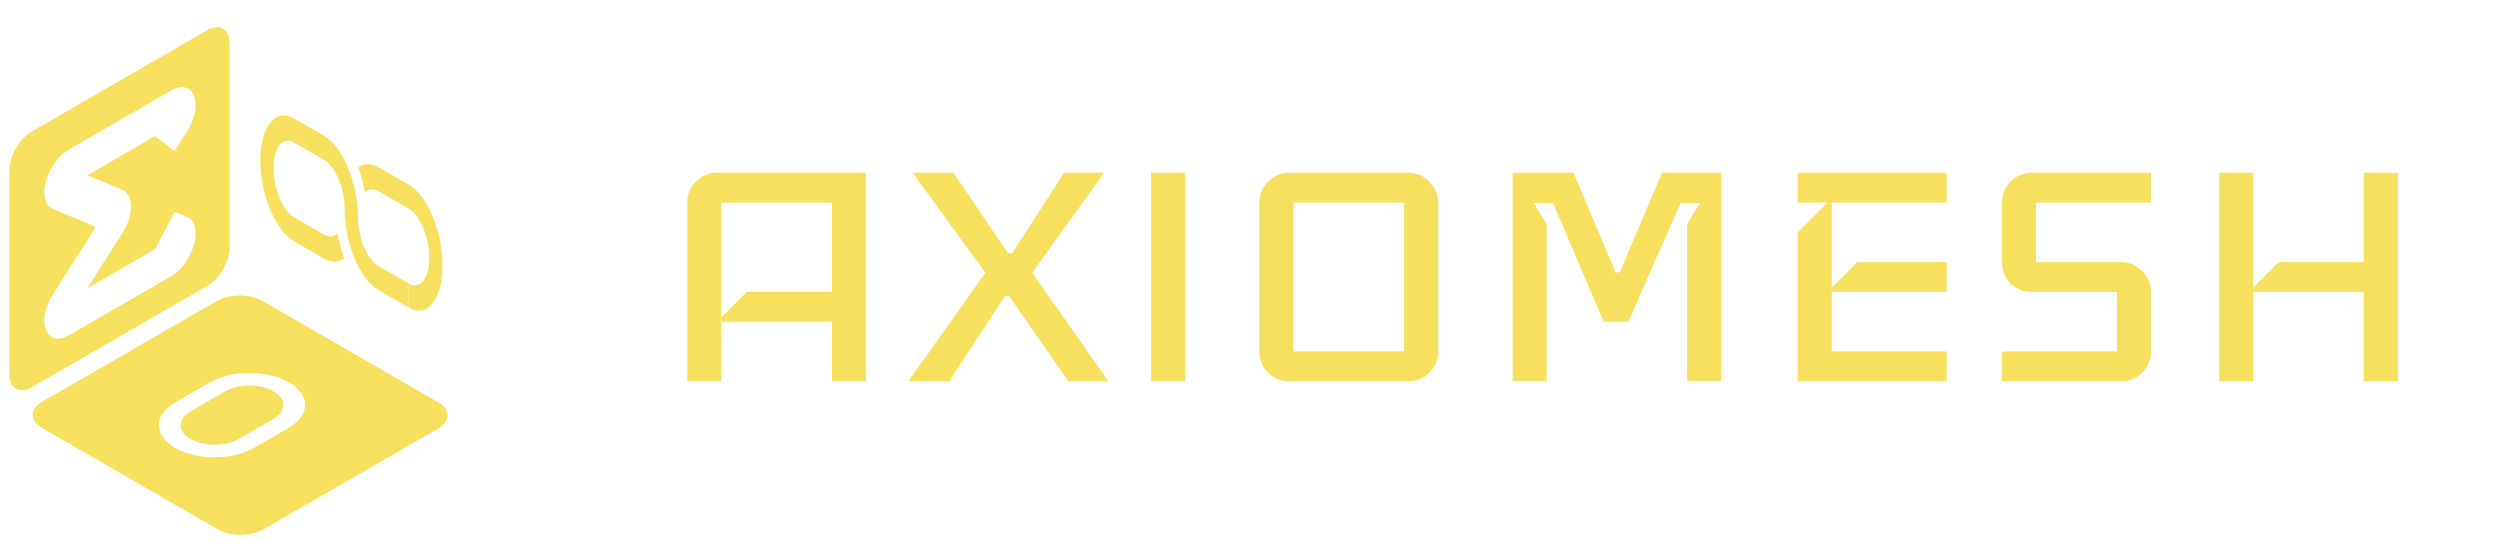 <svg width="577" height="128" viewBox="0 0 577 128" fill="none" xmlns="http://www.w3.org/2000/svg">
<path d="M199.865 88H192.007V74.249H166.469V88H158.612V46.747C158.612 44.848 159.266 43.243 160.576 41.934C161.951 40.559 163.588 39.871 165.487 39.871H199.865V88ZM192.007 67.373V46.747H166.469V73.267L172.363 67.373H192.007ZM255.813 88H246.58L232.928 68.356H231.945L219.078 88H209.649L227.427 62.953L210.631 39.871H220.06L232.633 58.435H233.615L245.598 39.871H254.831L238.232 62.953L255.813 88ZM273.516 88H265.659V39.871H273.516V88ZM331.936 81.124C331.936 83.023 331.248 84.66 329.873 86.036C328.563 87.345 326.959 88 325.06 88H297.558C295.659 88 294.022 87.345 292.647 86.036C291.337 84.66 290.682 83.023 290.682 81.124V46.747C290.682 44.848 291.337 43.243 292.647 41.934C294.022 40.559 295.659 39.871 297.558 39.871H325.06C326.959 39.871 328.563 40.559 329.873 41.934C331.248 43.243 331.936 44.848 331.936 46.747V81.124ZM324.078 81.124V46.747H298.54V81.124H324.078ZM397.238 87.902H389.38V51.756L392.327 46.845H387.907L375.826 74.249H370.129L358.44 46.845H354.02L356.967 51.756V87.902H349.109V39.871H363.155L372.879 62.855H373.861L383.585 39.871H397.238V87.902ZM449.288 88H414.91V53.622L421.786 46.747H414.91V39.871H449.288V46.747H422.768V66.391L428.661 60.498H449.288V67.373H422.768V81.124H449.288V88ZM496.435 81.124C496.435 83.023 495.747 84.66 494.372 86.036C493.062 87.345 491.458 88 489.559 88H462.057V81.124H488.577V67.373H468.933C467.034 67.373 465.397 66.719 464.021 65.409C462.712 64.034 462.057 62.397 462.057 60.498V46.747C462.057 44.848 462.712 43.243 464.021 41.934C465.397 40.559 467.034 39.871 468.933 39.871H496.435V46.747H469.915V60.498H489.559C491.458 60.498 493.062 61.185 494.372 62.56C495.747 63.87 496.435 65.474 496.435 67.373V81.124ZM553.427 88H545.569V67.373H520.031V88H512.173V39.871H520.031V66.391L525.924 60.498H545.569V39.871H553.427V88Z" fill="#F6E05E"/>
<path d="M87.348 66.945C83.036 64.455 79.539 56.087 79.539 48.254C79.539 43.485 77.41 38.389 74.784 36.873L67.804 32.843V32.844C65.218 31.435 63.136 34.066 63.136 38.783C63.136 43.553 65.265 48.649 67.891 50.165L74.784 54.145C75.97 54.829 77.055 54.667 77.888 53.844C78.26 55.831 78.778 57.772 79.417 59.601C78.121 60.59 76.519 60.692 74.784 59.691L67.891 55.711C63.578 53.221 60.082 44.853 60.082 37.02C60.082 29.241 63.531 24.915 67.804 27.297L74.784 31.327C79.097 33.817 82.593 42.185 82.593 50.018C82.593 54.787 84.722 59.883 87.348 61.399L94.329 65.429V70.975L87.348 66.945Z" fill="#F6E05E"/>
<path d="M87.348 38.58C85.614 37.579 84.012 37.68 82.716 38.669C83.355 40.498 83.874 42.439 84.246 44.426C85.078 43.604 86.163 43.442 87.348 44.126L94.329 48.156C96.955 49.672 99.084 54.768 99.084 59.538C99.084 64.307 96.955 66.944 94.329 65.429V70.975C98.642 73.464 102.138 69.133 102.138 61.301C102.138 53.468 98.641 45.1 94.329 42.61L87.348 38.58Z" fill="#F6E05E"/>
<path fill-rule="evenodd" clip-rule="evenodd" d="M47.803 6.989C50.673 5.332 52.999 6.675 52.999 9.989V57.001C52.999 60.314 50.673 64.344 47.803 66.001L7.348 89.357C4.479 91.014 2.152 89.671 2.152 86.357V39.345C2.152 36.032 4.479 32.002 7.348 30.345L47.803 6.989ZM15.956 77.354C10.661 80.411 8.216 74.223 12.227 67.916L22.125 52.354L12.227 48.221C8.216 46.545 10.66 37.535 15.955 34.478L39.427 20.926C44.722 17.869 47.166 24.057 43.155 30.364L40.307 34.843L35.805 31.409L20.146 40.45L28.237 43.829C30.881 44.934 30.881 49.663 28.238 53.821L20.147 66.542L35.806 57.502L40.308 48.87L43.156 50.06C47.167 51.735 44.723 60.746 39.428 63.803L15.956 77.354Z" fill="#F6E05E"/>
<path d="M43.984 101.319C47.043 103.083 52.002 103.083 55.061 101.319L63.089 96.687C66.148 94.923 66.148 92.062 63.089 90.297C60.031 88.533 55.071 88.533 52.012 90.297L43.984 94.929C40.925 96.693 40.925 99.554 43.984 101.319Z" fill="#F6E05E"/>
<path fill-rule="evenodd" clip-rule="evenodd" d="M60.594 69.463C57.683 67.783 52.963 67.783 50.053 69.463L9.746 92.714C6.835 94.394 6.835 97.116 9.746 98.795L50.258 122.166C53.169 123.845 57.889 123.845 60.8 122.166L101.107 98.914C104.018 97.235 104.018 94.512 101.107 92.833L60.594 69.463ZM58.618 103.37C53.595 106.268 45.45 106.268 40.427 103.37C35.404 100.473 35.404 95.775 40.427 92.877L48.455 88.246C53.479 85.348 61.623 85.348 66.646 88.246C71.669 91.143 71.669 95.841 66.646 98.739L58.618 103.37Z" fill="#F6E05E"/>
</svg>
